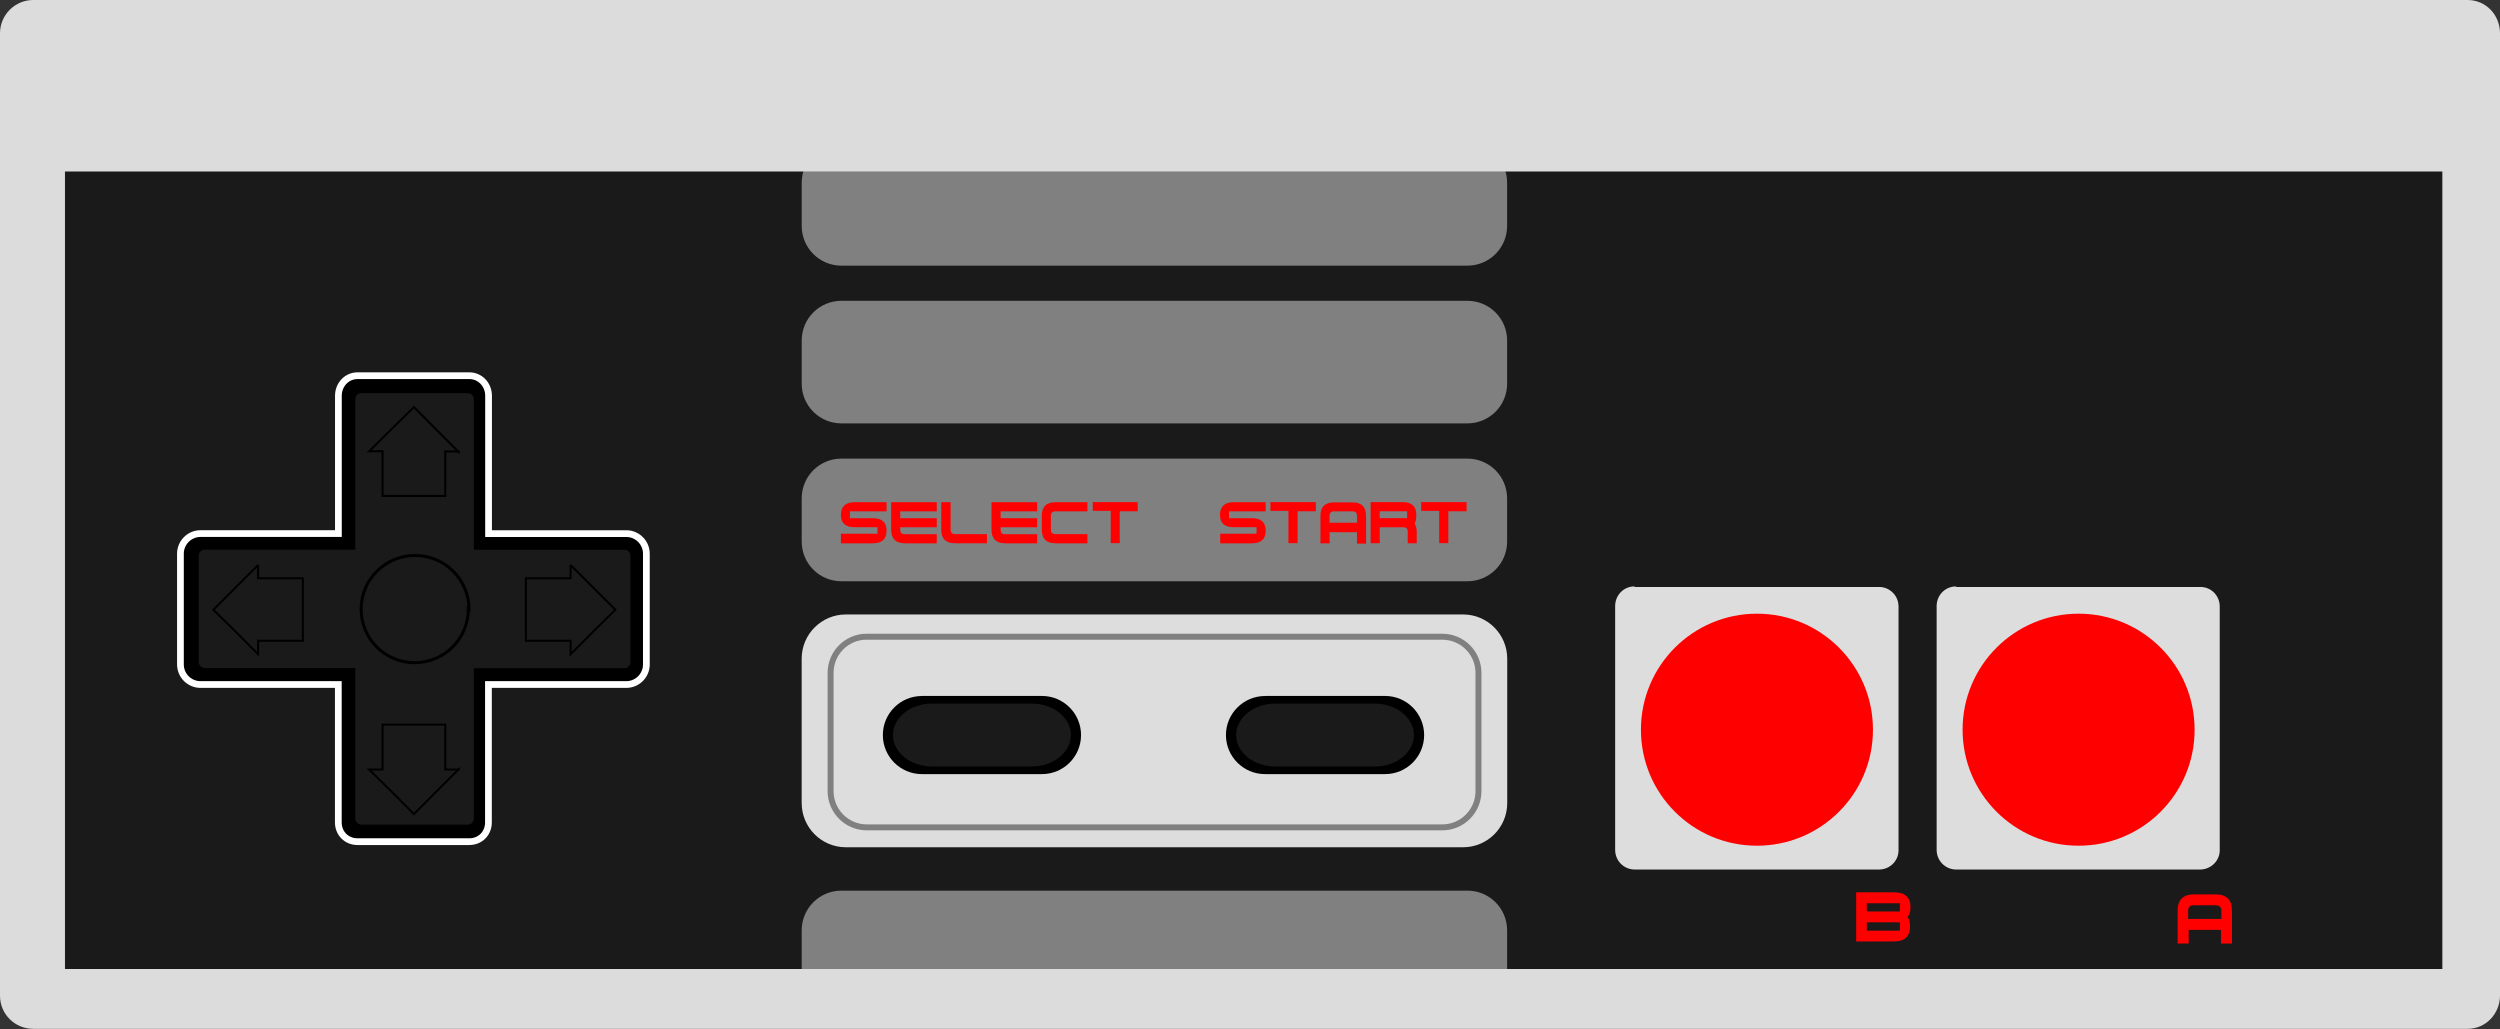 <svg xmlns="http://www.w3.org/2000/svg" xmlns:i="&amp;ns_ai;" xmlns:xlink="http://www.w3.org/1999/xlink" viewBox="0 270.03 612 251.92">
  <rect x="0" y="270.03" width="612" height="251.92" fill="#333333" stroke="none"/>
  <switch>
    <g i:extraneous="self">
      <path fill="#1A1A1A" d="M15.95 312h581.83v195.27H15.95z"/>
      <path fill="gray" d="M205.96 305.04h153.28c5.36 0 9.7 4.35 9.7 9.7v10.6c0 5.37-4.34 9.72-9.7 9.72H205.96c-5.36 0-9.7-4.35-9.7-9.7v-10.6c0-5.37 4.34-9.72 9.7-9.72zm0 183.02h153.28c5.36 0 9.7 4.35 9.7 9.7v10.6c0 5.37-4.34 9.7-9.7 9.7H205.96c-5.36 0-9.7-4.33-9.7-9.7v-10.6c0-5.35 4.34-9.7 9.7-9.7z"/>
      <path fill="#DCDCDC" d="M8.15 270.03c-4.5 0-8.15 3.65-8.15 8.16v235.6c0 4.5 3.64 8.1 8.15 8.1h595.9c4.5 0 7.95-3.7 7.95-8.2V278.2c0-4.52-3.45-8.17-7.96-8.17H8.14zM15.9 312h582v195.24h-582V312z"/>
      <path stroke="#FFF" stroke-width="1.65" d="M87.54 362c-2.68 0-4.7 2.22-4.7 4.9v33.75H49.07c-2.68 0-4.9 2.22-4.9 4.9v27.15c0 2.7 2.22 4.9 4.9 4.9h33.75v33.75c0 2.7 2.03 4.72 4.7 4.72h27.35c2.7 0 4.7-2.03 4.7-4.72V437.6h33.76c2.68 0 4.9-2.2 4.9-4.9v-27.14c0-2.7-2.22-4.9-4.9-4.9H119.6V366.9c0-2.68-2.04-4.9-4.72-4.9H87.54z" stroke-linecap="round"/>
      <path fill="#1A1A1A" d="M88.48 366.25c-.85 0-1.5.66-1.5 1.5v36.84H50.15c-.85 0-1.5.6-1.5 1.5V432c0 .85.65 1.57 1.5 1.57h36.83v36.76c0 .85.66 1.58 1.5 1.58h26.02c.85 0 1.5-.7 1.5-1.5v-36.8h36.84c.85 0 1.5-.7 1.5-1.5v-26c0-.84-.65-1.5-1.5-1.5H116v-36.83c0-.85-.65-1.5-1.5-1.5H88.48z"/>
      <path fill="gray" d="M205.96 343.67h153.28c5.36 0 9.7 4.34 9.7 9.7v10.6c0 5.36-4.34 9.7-9.7 9.7H205.96c-5.36 0-9.7-4.34-9.7-9.7v-10.6c0-5.36 4.34-9.7 9.7-9.7z"/>
      <path fill="#DDD" d="M400.22 413.72H460c2.62 0 4.76 2.13 4.76 4.77v59.7c0 2.6-2.14 4.7-4.77 4.7h-59.8c-2.7 0-4.8-2.17-4.8-4.8v-59.7c0-2.67 2.1-4.8 4.7-4.8z"/>
      <path fill="#F00" d="M458.5 448.66c0 15.7-12.7 28.4-28.4 28.4s-28.4-12.7-28.4-28.4 12.72-28.4 28.4-28.4 28.4 12.7 28.4 28.4z"/>
      <path fill="#DDD" d="M478.93 413.72h59.76c2.6 0 4.7 2.13 4.7 4.77v59.7c0 2.6-2.2 4.7-4.8 4.7h-59.7c-2.7 0-4.8-2.17-4.8-4.8v-59.7c0-2.67 2.1-4.8 4.73-4.8z"/>
      <path fill="#F00" d="M537.24 448.66c0 15.7-12.72 28.4-28.4 28.4-15.7 0-28.4-12.7-28.4-28.4s12.7-28.4 28.4-28.4c15.68 0 28.4 12.7 28.4 28.4z"/>
      <path fill="gray" d="M205.96 382.3h153.28c5.36 0 9.7 4.36 9.7 9.72v10.6c0 5.36-4.34 9.7-9.7 9.7H205.96c-5.36 0-9.7-4.34-9.7-9.7V392c0-5.36 4.34-9.7 9.7-9.7z"/>
      <path fill="#DDD" d="M207.07 420.45h151.1c5.96 0 10.8 4.85 10.8 10.83v35.34c0 5.98-4.84 10.82-10.8 10.82h-151.1c-5.98 0-10.82-4.85-10.82-10.82v-35.34c0-5.98 4.84-10.83 10.82-10.83z"/>
      <path fill="none" stroke="gray" stroke-width="1.46" d="M212.2 425.9h140.87c4.9 0 8.86 3.96 8.86 8.85v28.95c0 4.9-3.97 8.87-8.86 8.87H212.2c-4.9 0-8.87-3.97-8.87-8.87v-28.95c0-4.9 3.96-8.86 8.86-8.86z" stroke-linecap="round"/>
      <path d="M225.68 440.4h29.4c5.28 0 9.56 4.3 9.56 9.57 0 5.28-4.28 9.56-9.56 9.56h-29.4c-5.28 0-9.56-4.28-9.56-9.56s4.28-9.56 9.56-9.56zm84 0h29.4c5.27 0 9.55 4.3 9.55 9.57 0 5.28-4.28 9.56-9.56 9.56h-29.4c-5.27 0-9.56-4.28-9.56-9.56s4.3-9.56 9.6-9.56z"/>
      <path fill="#F00" d="M205.85 403.03h7.82c2.24 0 3.36-1.03 3.36-3.08s-1.12-3.07-3.36-3.07h-5.6v-1.68h8.96v-2.23h-7.83c-2.23 0-3.35 1.04-3.35 3.12 0 2 1.12 3 3.35 3h5.6v1.6h-8.95v2.3zm23.47 0h-7.82c-2.24 0-3.35-1.12-3.35-3.36v-6.7h11.17v2.23h-8.94v1.68h8.94v2.23h-8.94v.6c0 .8.37 1.1 1.12 1.1h7.82v2.3zm1.1-10.08v6.7c0 2.25 1.1 3.37 3.36 3.37h7.83v-2.24h-7.8c-.7 0-1.1-.37-1.1-1.12v-6.7h-2.2zm23.48 10.08h-7.82c-2.24 0-3.36-1.12-3.36-3.36v-6.7h11.18v2.23h-8.94v1.68h8.94v2.23h-8.94v.6c0 .8.37 1.1 1.12 1.1h7.82v2.3zm12.3 0h-7.82c-2.24 0-3.35-1.12-3.35-3.36v-3.35c0-2.23 1.1-3.35 3.35-3.35h7.82v2.23h-7.82c-.75 0-1.12.38-1.12 1.12v3.35c0 .75.37 1.12 1.12 1.12h7.82v2.2zm1.13-10.08h11.18v2.24h-4.4v7.8h-2.2v-7.9h-4.4v-2.3zm31.33 10.08h7.82c2.24 0 3.36-1.03 3.36-3.08s-1.12-3.07-3.36-3.07h-5.6v-1.68h8.96v-2.23H302c-2.22 0-3.34 1.04-3.34 3.12 0 2 1.12 3 3.35 3h5.6v1.6h-8.9v2.3zm12.28-10.08h11.18v2.24h-4.47v7.8h-2.24v-7.9H311v-2.3zM332.2 398v-1.7c0-.73-.4-1.1-1.13-1.1h-4.47c-.75 0-1.12.37-1.12 1.1v1.7h6.7zm-6.72 2.23v2.8h-2.23v-6.72c0-2.2 1.1-3.3 3.35-3.3h4.47c2.24 0 3.35 1.1 3.35 3.4v6.7h-2.23v-2.8h-6.8zm12.28-3.36h6.7v-1.68h-6.7v1.6zm0 2.23v3.9h-2.23v-10.05h7.83c2.23 0 3.35 1.02 3.35 3.07 0 .97-.1 1.68-.4 2.13.3.53.5 1.22.5 2.07v2.8h-2.2v-2.8c0-.75-.33-1.12-1.1-1.12h-5.6zm10.08-6.15h11.18v2.24h-4.47v7.8h-2.24v-7.9h-4.4v-2.3zm109.22 100.2h8.03v-2H457v2zm0 4.7h8.03v-2.03H457v2zm-2.67 2.65v-12.03h9.3c2.6 0 4 1.2 4 3.63 0 1-.2 1.8-.7 2.38.4.6.6 1.38.6 2.37 0 2.43-1.34 3.65-4 3.65h-9.37zm89.4-5.5v-2.02c0-.9-.5-1.34-1.4-1.34H537c-.9 0-1.34.45-1.34 1.34v2h8zm-8 2.66V501h-2.7v-8.02c0-2.67 1.3-4 4-4h5.3c2.7 0 4 1.33 4 4V501h-2.7v-3.34h-8z"/>
      <path fill="none" stroke="#000" stroke-width=".5" d="M63.18 408.34l-5.48 5.48-5.47 5.47 5.47 5.4 5.48 5.5v-3.3h10.95v-15.3H63.18v-3.3zm76.5 0l5.48 5.48 5.48 5.47-5.48 5.4-5.48 5.5v-3.3h-10.95v-15.3h10.95v-3.3zm-27.4-27.67l-5.48-5.48-5.48-5.5-5.48 5.4-5.47 5.4h3.28v10.95H109v-10.9h3.28zm0 77.66l-5.48 5.48-5.48 5.5-5.48-5.5-5.47-5.4h3.28v-11H109v11h3.28z"/>
      <path fill="none" stroke="#000" stroke-width=".74" d="M114.65 419.1c0 7.27-5.88 13.16-13.14 13.16s-13.1-5.86-13.1-13.13v-.02c0-7.2 5.9-13.1 13.2-13.1s13.2 5.9 13.2 13.2z"/>
      <path fill="#1A1A1A" d="M228.2 442.27h24.4c5.27 0 9.55 3.45 9.55 7.7 0 4.26-4.28 7.7-9.56 7.7h-24.4c-5.3 0-9.6-3.44-9.6-7.7 0-4.25 4.3-7.7 9.5-7.7zm83.97 0h24.4c5.27 0 9.56 3.45 9.56 7.7 0 4.26-4.28 7.7-9.56 7.7h-24.4c-5.28 0-9.56-3.44-9.56-7.7 0-4.25 4.3-7.7 9.6-7.7z"/>
    </g>
  </switch>
</svg>
